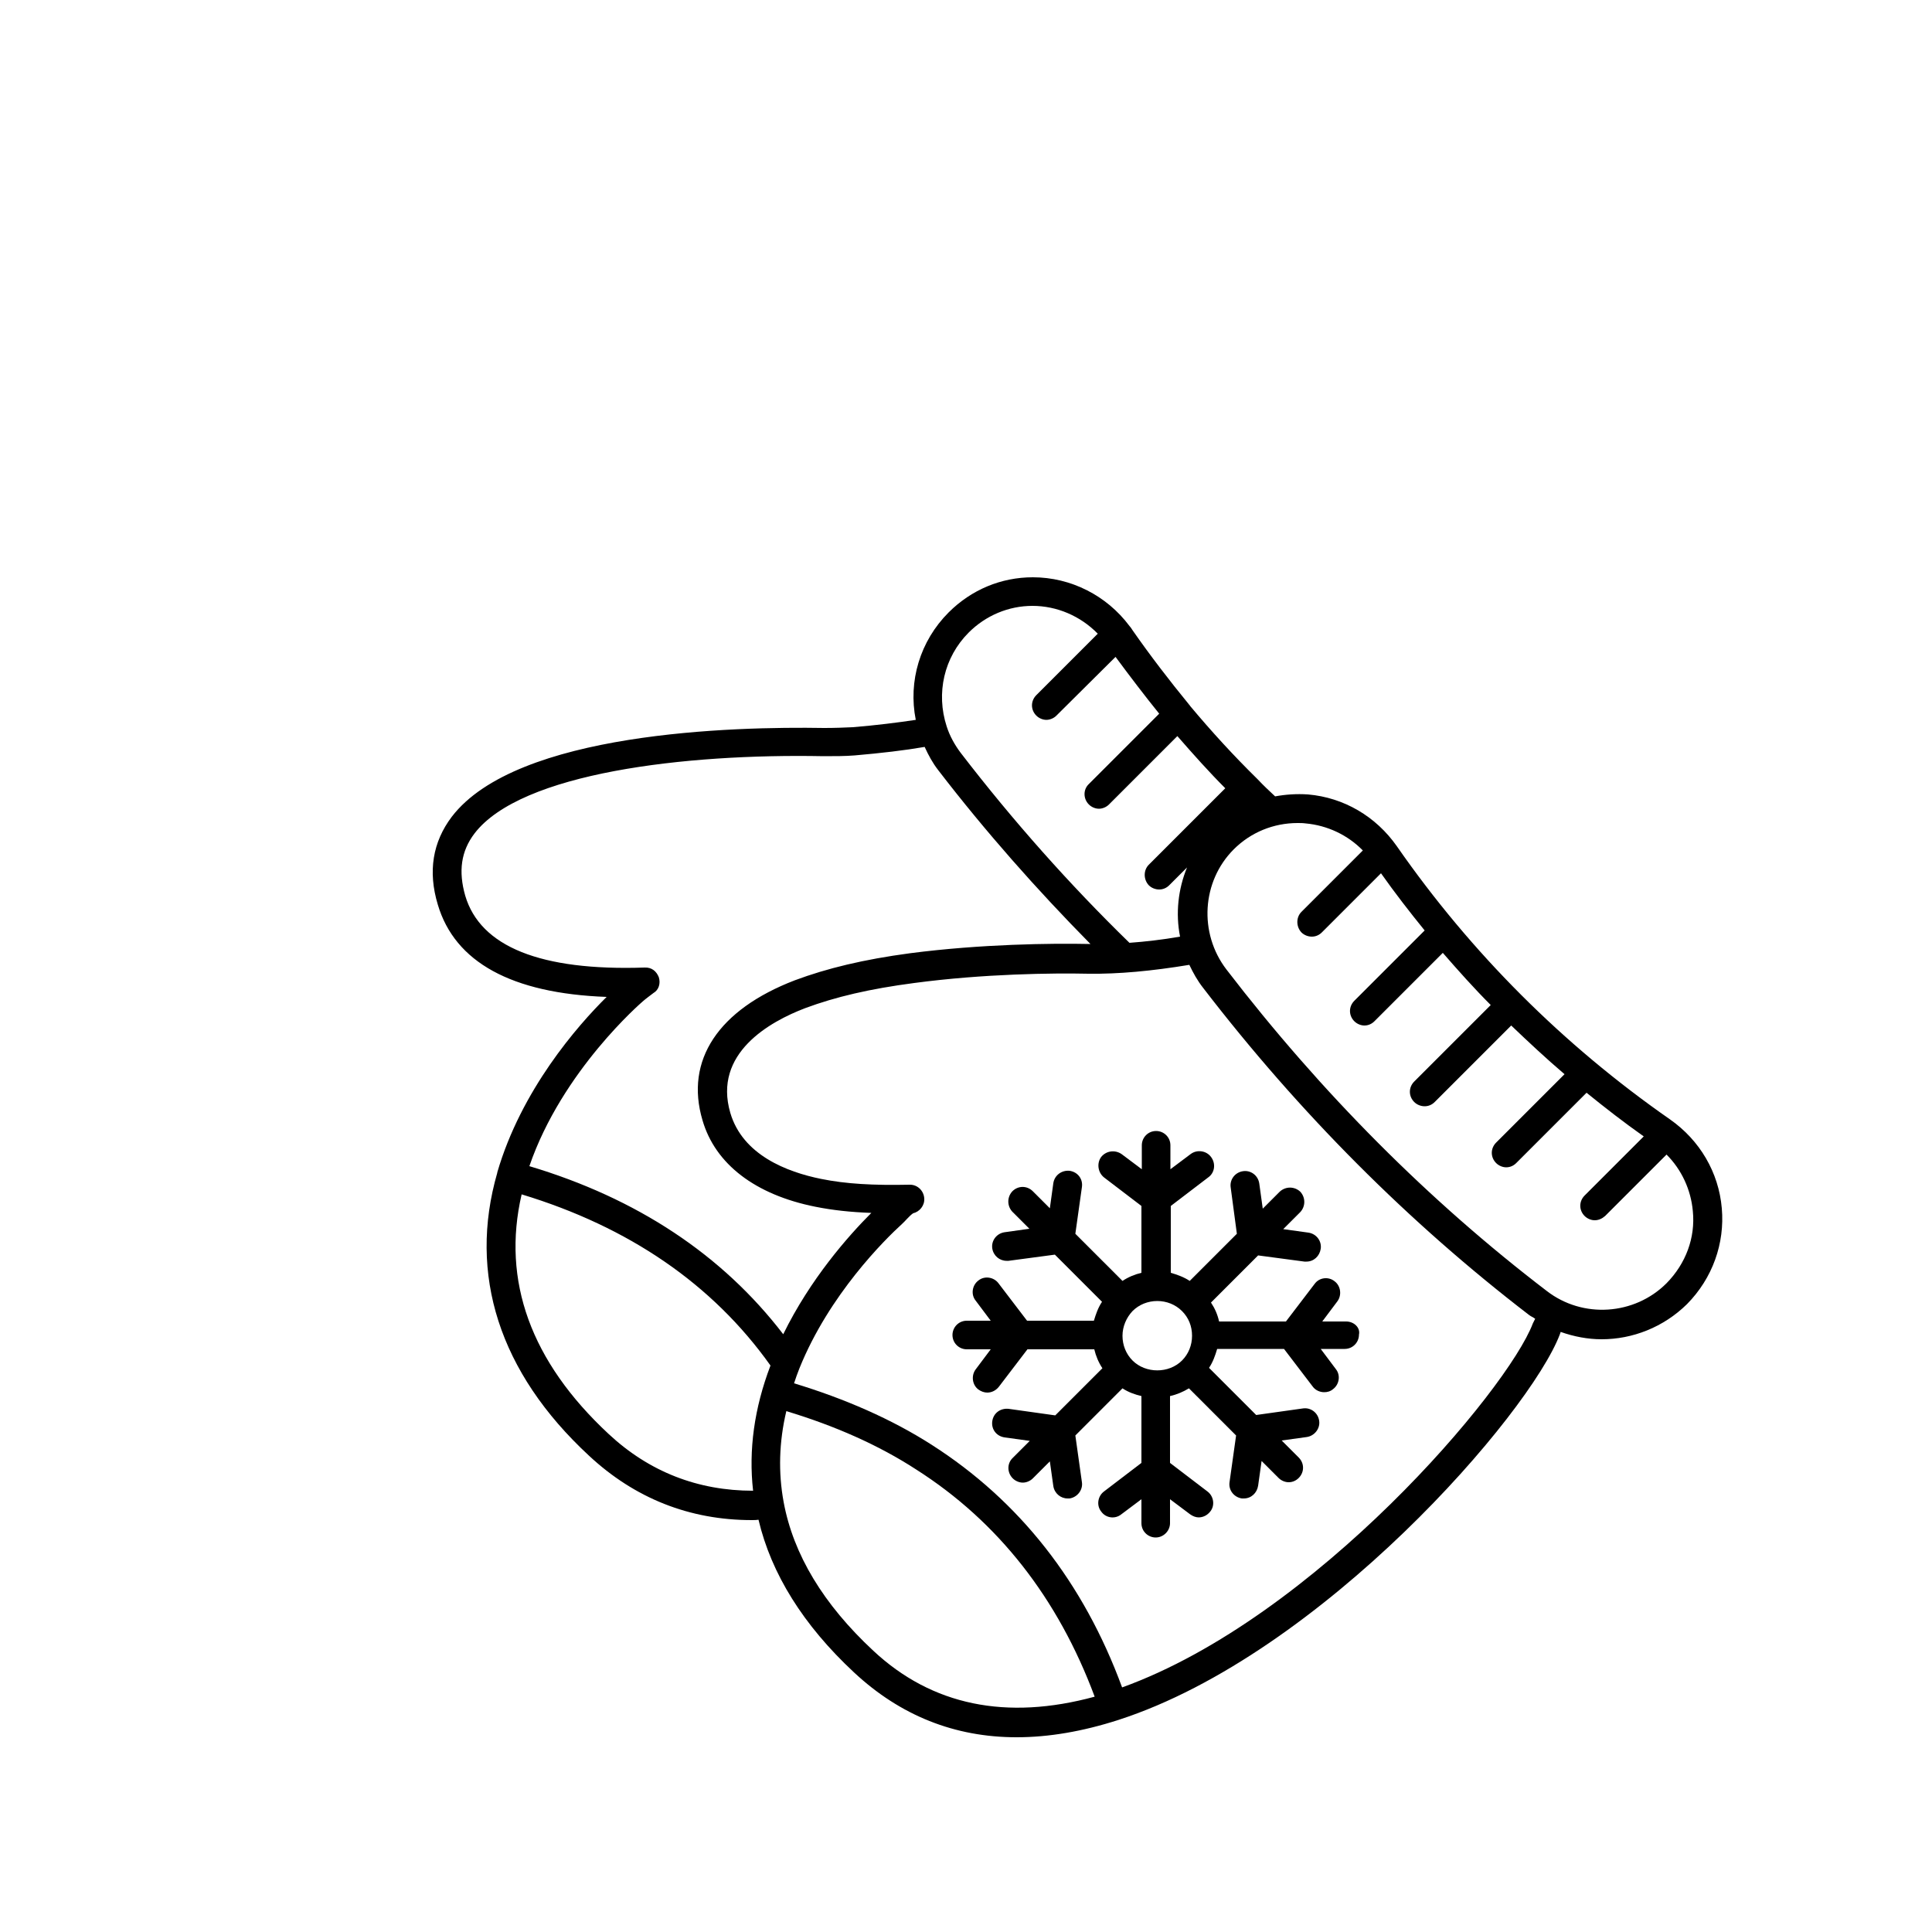 <?xml version="1.0" encoding="utf-8"?>
<!-- Generator: Adobe Illustrator 27.3.1, SVG Export Plug-In . SVG Version: 6.00 Build 0)  -->
<svg version="1.1" id="Layer_1" xmlns="http://www.w3.org/2000/svg" xmlns:xlink="http://www.w3.org/1999/xlink" x="0px" y="0px"
	 viewBox="0 0 50 50" style="enable-background:new 0 0 50 50;" xml:space="preserve">
<style type="text/css">
	.st0{fill:none;}
	.st1{stroke:#000000;stroke-miterlimit:10;}
	.st2{stroke:#000000;stroke-width:0.75;stroke-miterlimit:10;}
	.st3{clip-path:url(#SVGID_00000153664182272440105710000001574089644267620247_);}
	.st4{clip-path:url(#SVGID_00000113321812597426986310000011469807291023495050_);}
	.st5{fill:#FFFFFF;}
	.st6{clip-path:url(#SVGID_00000124162150975343606220000010769242523660043908_);}
	.st7{fill:#231F20;}
	.st8{clip-path:url(#SVGID_00000104695124812539113830000002224936473814210231_);}
	.st9{clip-path:url(#SVGID_00000034792273081979664420000002076677044782808746_);}
	.st10{clip-path:url(#SVGID_00000101080265194072280900000001345454366671323565_);}
	.st11{clip-path:url(#SVGID_00000178906856537043837440000011209973860438703237_);}
	.st12{clip-path:url(#SVGID_00000044138875035446663430000002255136019599320502_);}
	.st13{clip-path:url(#SVGID_00000010271368518496093520000002512646301712361143_);}
	.st14{clip-path:url(#SVGID_00000070109018682100421730000013890370459151548313_);}
	.st15{clip-path:url(#SVGID_00000100359652452999891010000006394704210990424985_);}
	.st16{clip-path:url(#SVGID_00000026874692349751444610000017302248220728139960_);}
	.st17{clip-path:url(#SVGID_00000098193780505418440840000014296182230824365478_);}
	.st18{clip-path:url(#SVGID_00000078733304970013193600000013872466792067331732_);}
	.st19{clip-path:url(#SVGID_00000021819810803184874230000002056298641877206401_);}
	.st20{clip-path:url(#SVGID_00000182509189212253788460000005533659988412737929_);}
	.st21{clip-path:url(#SVGID_00000029011146306550244080000013415539700665878956_);}
	.st22{clip-path:url(#SVGID_00000093861509071629220430000003927479007715872689_);}
	.st23{clip-path:url(#SVGID_00000027598999525630672120000007706467481885758354_);}
	.st24{clip-path:url(#SVGID_00000089538357852818264710000007995695671566658438_);}
	.st25{clip-path:url(#SVGID_00000018201262673545671710000001583053387265061267_);}
	.st26{clip-path:url(#SVGID_00000137818903901575113050000017190438514032886169_);}
	.st27{clip-path:url(#SVGID_00000163751498471317618900000012690567710825847475_);}
	.st28{clip-path:url(#SVGID_00000013877301812298720830000015350936347618415798_);}
	.st29{clip-path:url(#SVGID_00000181781497537059908570000014885221516218249389_);}
	.st30{clip-path:url(#SVGID_00000162329558039778482010000009019785124750164396_);}
	.st31{fill-rule:evenodd;clip-rule:evenodd;}
	.st32{clip-path:url(#SVGID_00000034783762616753461570000001213765167527931578_);}
	.st33{clip-path:url(#SVGID_00000107565326664273533240000005606391566952862888_);}
	.st34{stroke:#000000;stroke-width:0.5;stroke-miterlimit:10;}
	.st35{clip-path:url(#SVGID_00000183248183984153365370000013626072092912280462_);}
	.st36{clip-path:url(#SVGID_00000098937917952641724020000017892321246129578624_);}
	.st37{clip-path:url(#SVGID_00000034086034763789303720000014130666002458932923_);}
	.st38{fill:#1A1A1A;}
	.st39{clip-path:url(#SVGID_00000093890668206988535880000016360530170801113480_);}
	.st40{clip-path:url(#SVGID_00000101061306158463000880000015392683342899700900_);}
	.st41{clip-path:url(#SVGID_00000153679300762988394800000002434420942191889309_);}
	.st42{clip-path:url(#SVGID_00000114756735540507568010000003973287405829984692_);}
	.st43{clip-path:url(#SVGID_00000095306187887675834580000012704593033609480849_);}
	.st44{clip-path:url(#SVGID_00000025432698708692110060000001169709041806554277_);}
	.st45{clip-path:url(#SVGID_00000052810924582690492230000007737859059483608236_);}
	.st46{clip-path:url(#SVGID_00000096046248681006776220000008558586398783869364_);}
	.st47{clip-path:url(#SVGID_00000121965778967998764420000001713199530619803276_);}
	.st48{fill:#F1F1F1;}
	.st49{fill:#E8E8E8;}
	.st50{fill:#FEFEFE;}
	.st51{fill:#CCCCCC;}
	.st52{fill:#B3B3B3;}
	.st53{fill:#E6E6E6;}
	.st54{fill:#EBEBEB;}
	.st55{fill:#EEEEEE;}
	.st56{fill:#F8F8F8;}
	.st57{fill:#FBFBFB;}
	.st58{fill:#383838;}
	.st59{fill:#232323;}
	.st60{fill:#F6F6F6;}
	.st61{fill:#535353;}
	.st62{fill:#0A0A0A;}
	.st63{fill:#F5F5F5;}
	.st64{fill:#818181;}
	.st65{fill:#4A4A4A;}
	.st66{fill:#999999;}
	.st67{fill:url(#SVGID_00000061467020384358732810000016676271168649490597_);}
	.st68{fill:url(#SVGID_00000133504059611019448180000014753905308451390387_);}
	.st69{fill:#0E0E0D;}
	.st70{fill:#333333;}
	.st71{fill:#808080;}
	.st72{fill:url(#SVGID_00000034803438527975713320000003687739231093933244_);}
	.st73{fill:#666666;}
	.st74{fill:url(#SVGID_00000025432159399410016870000004243523333833390238_);}
	.st75{fill:url(#SVGID_00000083057960535248066070000012240881877252022679_);}
	.st76{fill:url(#SVGID_00000031912492101027586860000013079123859707120040_);}
	.st77{fill:url(#SVGID_00000077290605207258346050000012068288320612921479_);}
	.st78{fill:url(#SVGID_00000162329215081301892390000011901278700255994778_);}
	.st79{clip-path:url(#SVGID_00000045616000031011938250000017395503163896486332_);}
	.st80{clip-path:url(#SVGID_00000012434857391211566390000002609286559423868043_);}
	.st81{clip-path:url(#SVGID_00000061442588416978483120000002952162582063085442_);}
	.st82{clip-path:url(#SVGID_00000183213121099908624740000006451338875108675766_);}
	.st83{clip-path:url(#SVGID_00000017513556353419602420000016001526128218063489_);}
	.st84{fill:#241F20;stroke:#000000;stroke-width:0.5;stroke-miterlimit:10;}
	.st85{clip-path:url(#SVGID_00000027598853133339057790000009442090162077770420_);}
	.st86{clip-path:url(#SVGID_00000181085849480947956000000006327812168888621704_);}
	.st87{clip-path:url(#SVGID_00000013157871930049243380000011929066586573297039_);}
	.st88{clip-path:url(#SVGID_00000057126824573140471050000006081564069549246606_);}
	.st89{clip-path:url(#SVGID_00000013150664229041218510000009523505086658067080_);}
	.st90{clip-path:url(#SVGID_00000000912288485281585720000003672429419128809136_);}
	.st91{clip-path:url(#SVGID_00000178893717197916131560000000866965779366112693_);}
	.st92{clip-path:url(#SVGID_00000165211231868386131850000003712826633273687209_);}
	.st93{clip-path:url(#SVGID_00000139976387778551526440000014810091010522969226_);}
	.st94{clip-path:url(#SVGID_00000033358860373443987630000011546078018712827298_);}
	.st95{clip-path:url(#SVGID_00000115483593171806094220000007232566325344714678_);}
	.st96{clip-path:url(#SVGID_00000149340167520528111280000014777115654854542748_);}
	.st97{clip-path:url(#SVGID_00000101095881111090515830000014617406455386061486_);}
	.st98{clip-path:url(#SVGID_00000051380557723097050030000017097454526801803426_);}
	.st99{clip-path:url(#SVGID_00000007388196285839813870000008581060506733939896_);}
	.st100{clip-path:url(#SVGID_00000034793253129336016380000011964605883107200937_);}
	.st101{clip-path:url(#SVGID_00000176033278029558375780000012296580407539717025_);}
	.st102{clip-path:url(#SVGID_00000097482187341946345400000005857660702612862377_);}
	.st103{clip-path:url(#SVGID_00000151542339750368938230000003181630774196540607_);}
	.st104{clip-path:url(#SVGID_00000154403161200874520460000004980664544825146757_);}
	.st105{clip-path:url(#SVGID_00000145764400199146490560000011964609029804487328_);}
	.st106{clip-path:url(#SVGID_00000000218067004117426770000010095601198145979559_);}
	.st107{clip-path:url(#SVGID_00000066473509749411157720000015798760694333503146_);}
	.st108{clip-path:url(#SVGID_00000137833375225724813840000018420296549619582095_);}
	.st109{clip-path:url(#SVGID_00000173129789802100310680000015993886621364437135_);}
	.st110{clip-path:url(#SVGID_00000098200097663534644760000000949404414766483119_);}
	.st111{clip-path:url(#SVGID_00000013902430938106353650000018181404008101646994_);}
	.st112{clip-path:url(#SVGID_00000065050622389929941390000003934092115809857949_);}
	.st113{clip-path:url(#SVGID_00000039113063714435335650000017113876009220182190_);}
	.st114{clip-path:url(#SVGID_00000095297639065276820650000014022801091835263882_);}
	.st115{fill:#FFFFFF;stroke:#000000;stroke-miterlimit:10;}
	.st116{clip-path:url(#SVGID_00000031202568817669972190000014370815224453203131_);}
	.st117{clip-path:url(#SVGID_00000165913520419894434190000011790797303033754242_);}
	.st118{fill:none;stroke:#010101;stroke-miterlimit:10;}
	.st119{fill:#010101;stroke:#000000;stroke-miterlimit:10;}
	.st120{clip-path:url(#SVGID_00000042713815562282193940000012770246780047369860_);}
	.st121{fill:#010101;stroke:#010101;stroke-miterlimit:10;}
	.st122{clip-path:url(#SVGID_00000155115590212994056210000009361732041489339316_);}
	.st123{clip-path:url(#SVGID_00000036237429940981024400000013964265660132491199_);}
	.st124{clip-path:url(#SVGID_00000148650202914911646740000009107390825062520251_);}
	.st125{clip-path:url(#SVGID_00000029006389704365642030000001175218980395892399_);}
	.st126{clip-path:url(#SVGID_00000057835142476315049760000014526432876334493858_);}
	.st127{fill:none;stroke:#000000;stroke-width:3;stroke-miterlimit:10;}
	.st128{clip-path:url(#SVGID_00000008830652941082636190000001666172991597978256_);}
	.st129{clip-path:url(#SVGID_00000119079433420677046450000009725654637049042598_);}
	.st130{clip-path:url(#SVGID_00000182507334711072852590000017045492821041123484_);}
	.st131{clip-path:url(#SVGID_00000078729496579336954890000014119094639098174138_);}
	.st132{fill:#040606;}
	.st133{clip-path:url(#SVGID_00000158010660232793085740000013738757356839881657_);}
	.st134{clip-path:url(#SVGID_00000008855679040735578690000005969857027796718519_);}
	.st135{clip-path:url(#SVGID_00000177464748420604100740000009077304415577411713_);}
	.st136{clip-path:url(#SVGID_00000085238702955429349220000006612761420680175541_);}
	.st137{clip-path:url(#SVGID_00000007415013672291663760000005621246367139600566_);}
	.st138{clip-path:url(#SVGID_00000067219961855168720620000003865914034677905073_);}
	.st139{clip-path:url(#SVGID_00000054967160926818325720000004089182510730089608_);}
	.st140{fill:#FFFFFF;stroke:#000000;stroke-width:1.5;stroke-miterlimit:10;}
	.st141{clip-path:url(#SVGID_00000068639814146120660920000003778793657711806090_);}
	.st142{fill:#BDBCBC;}
	.st143{clip-path:url(#SVGID_00000114059967394949485110000017132884040086185657_);}
	.st144{fill:#2E2A2B;}
	.st145{clip-path:url(#SVGID_00000093872508322072183110000001251129092139313039_);}
	.st146{clip-path:url(#SVGID_00000101076443418841315700000016530447463510459833_);}
	.st147{clip-path:url(#SVGID_00000050642213764403437580000000174946588336191362_);}
	.st148{clip-path:url(#SVGID_00000132778354424317625980000000341963107176323221_);}
	.st149{clip-path:url(#SVGID_00000129175013630403066090000015060870804426442658_);}
	.st150{fill:#272324;}
	.st151{clip-path:url(#SVGID_00000173866690092071342430000002881717932541304199_);}
	.st152{clip-path:url(#SVGID_00000000195335549942739530000016518602847389720211_);}
	.st153{clip-path:url(#SVGID_00000122712825850473541230000002118358065339618704_);}
	.st154{clip-path:url(#SVGID_00000057109041273910239020000015658649396853512070_);}
	.st155{clip-path:url(#SVGID_00000121276241007737826870000004038832383663953027_);}
	.st156{clip-path:url(#SVGID_00000072238701865603594550000014292116452283676338_);}
	.st157{fill:none;stroke:#000000;stroke-width:0.874;stroke-linecap:round;stroke-linejoin:round;stroke-miterlimit:10;}
	.st158{clip-path:url(#SVGID_00000000220036408698140480000009862995075168124337_);}
	.st159{clip-path:url(#SVGID_00000075872498516968880540000017400394144938620339_);}
	.st160{clip-path:url(#SVGID_00000132773051515317181530000006564898070807043975_);}
	.st161{clip-path:url(#SVGID_00000163780346017357590100000012057117075662096823_);}
	.st162{clip-path:url(#SVGID_00000137826664598380622830000001429816794793906587_);}
	.st163{clip-path:url(#SVGID_00000002386353673737777150000001260803171287243442_);}
	.st164{clip-path:url(#SVGID_00000144329535318426476490000017330345571165323933_);}
	.st165{clip-path:url(#SVGID_00000070832286892382606630000006180572426276393888_);}
	.st166{clip-path:url(#SVGID_00000049193184708681668370000015384096382075721345_);}
	.st167{clip-path:url(#SVGID_00000023252079381763650690000001236763079194717876_);}
	.st168{clip-path:url(#SVGID_00000062903121107092379000000005695628978312928180_);}
	.st169{clip-path:url(#SVGID_00000003075181934241250980000013410557807368561816_);}
	.st170{clip-path:url(#SVGID_00000083065160475158695780000013996343209798955909_);}
	.st171{clip-path:url(#SVGID_00000098185880357105870870000011100817876217355419_);}
	.st172{clip-path:url(#SVGID_00000155858672868821798620000012927839175435925896_);}
	.st173{clip-path:url(#SVGID_00000157282437321261857840000007269015634800814979_);}
	.st174{clip-path:url(#SVGID_00000160907148209674582140000015699202827188196508_);}
	.st175{clip-path:url(#SVGID_00000111872664945758395500000015514083378882586302_);}
	.st176{clip-path:url(#SVGID_00000107583833588972431530000009083722290522793888_);}
	.st177{clip-path:url(#SVGID_00000068668631388627650160000009858964530337846408_);}
	.st178{clip-path:url(#SVGID_00000060019914831795588470000018025943412207874735_);}
	.st179{clip-path:url(#SVGID_00000014627258874585428000000014721480645604556477_);}
	.st180{clip-path:url(#SVGID_00000147942972870722490900000003754181677612800954_);}
	.st181{clip-path:url(#SVGID_00000125577395039349229370000009428109644785950138_);}
	.st182{clip-path:url(#SVGID_00000001643429781248257150000003474827187206537861_);}
	.st183{clip-path:url(#SVGID_00000137116846851687914140000002751719484333786243_);}
	.st184{clip-path:url(#SVGID_00000033368007836683735730000001032498531886239166_);}
	.st185{clip-path:url(#SVGID_00000021090921512908244700000009110567428775257267_);}
	.st186{clip-path:url(#SVGID_00000063602361446577614460000005943207479991852682_);}
	.st187{clip-path:url(#SVGID_00000171688422233822894080000011023896930176796350_);}
	.st188{clip-path:url(#SVGID_00000025413860358605933120000006298443045910415510_);}
	.st189{clip-path:url(#SVGID_00000170271311782976954920000003795179332186622132_);}
	.st190{clip-path:url(#SVGID_00000062150152506704637040000015464689112308252607_);}
	.st191{clip-path:url(#SVGID_00000006702729715058465440000010225605917135198624_);}
	.st192{clip-path:url(#SVGID_00000018951371842880067530000013271806073869671087_);}
	.st193{clip-path:url(#SVGID_00000065775726298427873730000000783710787798392494_);}
	.st194{clip-path:url(#SVGID_00000181088507664197460250000009725941812416809879_);}
	.st195{clip-path:url(#SVGID_00000166643436648000880710000000838308844455585688_);}
	.st196{fill:#E5E5E5;}
	.st197{fill:#1D1D1B;}
	.st198{fill:none;stroke:#000000;stroke-miterlimit:10;}
	.st199{fill:#FEFEFE;stroke:#000000;stroke-miterlimit:10;}
	.st200{clip-path:url(#SVGID_00000041997201024952488020000016912149851777780894_);}
	.st201{clip-path:url(#SVGID_00000113329940622741130500000018222375553562014632_);}
	.st202{clip-path:url(#SVGID_00000112590037042491660210000002777125308643117953_);}
	.st203{fill:#231F1F;}
	.st204{fill:#020000;}
	.st205{clip-path:url(#SVGID_00000127021741240956616440000009553434684633980828_);}
	.st206{clip-path:url(#SVGID_00000086665083264697904530000008688685894693508269_);}
	.st207{clip-path:url(#SVGID_00000090273424143797416850000004538158131029010312_);}
	.st208{clip-path:url(#SVGID_00000047770383069895356480000002484358000057436043_);}
	.st209{fill:#050000;}
	.st210{clip-path:url(#SVGID_00000140729296964130281830000010010340593263409792_);}
	.st211{clip-path:url(#SVGID_00000067949395476243165460000017810620073302496157_);}
	.st212{clip-path:url(#SVGID_00000161619112026339337910000009978147623955743924_);}
	.st213{clip-path:url(#SVGID_00000000907610201659204350000016330964540906811272_);}
	.st214{clip-path:url(#SVGID_00000039107173827560751090000010646811151799836819_);}
	.st215{clip-path:url(#SVGID_00000011004418367908285480000015321882765932104633_);}
	.st216{fill:#12100F;}
	.st217{clip-path:url(#SVGID_00000039091782708927846600000018319366362389106346_);}
	.st218{clip-path:url(#SVGID_00000049179891429739749370000011101315924953521335_);}
	.st219{fill:none;stroke:#000000;stroke-width:0.5;stroke-miterlimit:10;}
	.st220{clip-path:url(#SVGID_00000093859243982088210070000011292453253947660728_);}
	.st221{clip-path:url(#SVGID_00000119108926070152322860000011490280703837365672_);}
	.st222{clip-path:url(#SVGID_00000095327914856601287550000013369423692815910550_);}
	.st223{clip-path:url(#SVGID_00000142137110933110160550000004665459305118336669_);}
	.st224{fill:none;stroke:#000000;stroke-width:0.25;stroke-miterlimit:10;}
	.st225{clip-path:url(#SVGID_00000080918817504074939140000017345069682545777073_);}
	.st226{clip-path:url(#SVGID_00000031178192483241536610000009966504782067940777_);}
	.st227{clip-path:url(#SVGID_00000005260193543291399840000010698310138539856318_);}
</style>
<g>
	<g>
		<defs>
			<rect id="SVGID_00000051361326843153579650000004410965874637229993_" x="11.09" y="14.93" width="33.65" height="30.03"/>
		</defs>
		<clipPath id="SVGID_00000078758902037058070570000008955403016094127518_">
			<use xlink:href="#SVGID_00000051361326843153579650000004410965874637229993_"  style="overflow:visible;"/>
		</clipPath>
		<g style="clip-path:url(#SVGID_00000078758902037058070570000008955403016094127518_);">
			<path d="M44.56,31.27c-0.08-0.93-0.57-1.76-1.34-2.3c-2.77-1.93-5.15-4.31-7.07-7.07c-0.54-0.77-1.37-1.26-2.3-1.34
				c-0.29-0.02-0.58,0-0.85,0.05c-0.15-0.14-0.31-0.29-0.45-0.44c-0.01-0.01-0.02-0.02-0.03-0.03c-0.58-0.57-1.16-1.2-1.72-1.87
				c-0.01-0.01-0.01-0.02-0.02-0.03c0,0-0.01,0-0.01-0.01c-0.5-0.61-1-1.26-1.46-1.92c-0.03-0.05-0.06-0.09-0.08-0.11
				c-0.59-0.79-1.52-1.26-2.5-1.26c-0.82,0-1.59,0.32-2.18,0.91c-0.74,0.74-1.05,1.78-0.85,2.78c-0.47,0.07-1.02,0.14-1.63,0.19
				c-0.22,0.01-0.46,0.02-0.74,0.02c-2.34-0.04-7.96,0.1-9.64,2.3c-0.49,0.65-0.62,1.41-0.36,2.27c0.44,1.49,1.91,2.3,4.37,2.39
				c-0.76,0.75-2.21,2.41-2.83,4.54c0,0,0,0,0,0s0,0,0,0.01c-0.76,2.63,0.05,5.17,2.37,7.32c1.19,1.11,2.61,1.67,4.22,1.67
				c0.05,0,0.11,0,0.17-0.01c0.33,1.4,1.16,2.73,2.47,3.95c1.2,1.12,2.61,1.68,4.21,1.68c0.83,0,1.71-0.15,2.64-0.45c0,0,0,0,0,0
				c0,0,0,0,0,0c0,0,0,0,0,0c5.25-1.7,10.64-7.92,11.42-9.98l0.02-0.06c0.34,0.12,0.7,0.19,1.06,0.19c0.8,0,1.6-0.31,2.21-0.91
				C44.32,33.08,44.64,32.18,44.56,31.27z M25.07,16.37c0.44-0.44,1.03-0.69,1.65-0.69c0.63,0,1.24,0.26,1.69,0.72l-1.59,1.59
				c-0.15,0.15-0.15,0.38,0,0.53c0.07,0.07,0.17,0.11,0.26,0.11s0.19-0.04,0.26-0.11l1.53-1.52C29.24,17.5,29.62,18,30,18.47
				l-1.82,1.82c-0.15,0.14-0.15,0.38,0,0.53c0.07,0.07,0.17,0.11,0.26,0.11s0.19-0.04,0.26-0.11l1.77-1.77
				c0.41,0.47,0.82,0.93,1.24,1.35l-1.98,1.98c-0.14,0.14-0.14,0.38,0,0.53c0.07,0.07,0.17,0.11,0.27,0.11
				c0.1,0,0.19-0.04,0.26-0.11l0.46-0.46c-0.23,0.56-0.3,1.19-0.18,1.79c-0.46,0.08-0.9,0.13-1.31,0.16
				c-1.54-1.5-3.01-3.15-4.37-4.92c-0.15-0.2-0.28-0.43-0.36-0.68C24.22,17.94,24.43,17.01,25.07,16.37z M17.05,25.29
				c-0.06-0.15-0.18-0.26-0.37-0.25c-2.69,0.09-4.25-0.54-4.64-1.86c-0.18-0.63-0.11-1.15,0.24-1.61c1.2-1.57,5.45-2.07,9.03-2
				c0.3,0,0.56,0,0.81-0.02c0.69-0.06,1.29-0.13,1.81-0.22c0.1,0.22,0.21,0.42,0.35,0.6c1.23,1.6,2.56,3.1,3.94,4.5
				c-0.01,0-0.03,0-0.05,0c-0.93-0.02-2.78,0-4.62,0.24c-1.2,0.16-2.15,0.39-2.98,0.7c-1.98,0.76-2.85,2.07-2.39,3.62
				c0.33,1.14,1.37,1.93,2.92,2.24c0.45,0.09,0.91,0.14,1.45,0.16c-0.6,0.6-1.58,1.71-2.28,3.14c-1.58-2.06-3.79-3.52-6.57-4.35
				c0.85-2.48,2.92-4.25,2.93-4.26c0.09-0.08,0.19-0.15,0.28-0.22C17.05,25.62,17.1,25.45,17.05,25.29z M15.75,37.11
				c-2.01-1.87-2.77-3.96-2.25-6.2c2.77,0.84,4.94,2.32,6.44,4.43c-0.42,1.1-0.57,2.19-0.45,3.24
				C18.06,38.58,16.8,38.09,15.75,37.11z M22.6,42.72c-1.29-1.2-2.07-2.49-2.32-3.85c-0.14-0.76-0.12-1.55,0.07-2.35
				c1.26,0.38,2.39,0.88,3.36,1.51c2.12,1.35,3.67,3.33,4.62,5.88C26.05,44.53,24.12,44.14,22.6,42.72z M39.67,34.25
				c-0.65,1.72-5.64,7.62-10.63,9.42c-1-2.72-2.66-4.83-4.93-6.28c-1.03-0.66-2.24-1.19-3.56-1.59c0.04-0.13,0.09-0.26,0.14-0.39
				c0.77-1.91,2.22-3.34,2.65-3.73c0.08-0.07,0.19-0.21,0.29-0.28c0.17-0.04,0.3-0.2,0.29-0.38c-0.01-0.2-0.17-0.36-0.37-0.36
				c0,0-0.01,0-0.01,0c-0.94,0.02-1.65-0.02-2.29-0.15c-0.89-0.18-2.03-0.62-2.35-1.71c-0.45-1.54,1.02-2.36,1.94-2.71
				c0.78-0.29,1.67-0.5,2.82-0.65c1.8-0.24,3.59-0.26,4.51-0.24c0.78,0.01,1.64-0.07,2.61-0.23c0.1,0.21,0.21,0.41,0.36,0.6
				c2.49,3.24,5.33,6.08,8.43,8.46c0.05,0.04,0.11,0.06,0.16,0.1L39.67,34.25z M43.13,33.21c-0.83,0.83-2.17,0.92-3.1,0.2
				c-3.05-2.33-5.84-5.13-8.29-8.32c-0.72-0.94-0.64-2.28,0.19-3.11c0.44-0.44,1.03-0.68,1.65-0.68c0.07,0,0.14,0,0.21,0.01
				c0.56,0.05,1.09,0.3,1.48,0.7l-1.59,1.59c-0.14,0.14-0.14,0.38,0,0.53c0.07,0.07,0.17,0.11,0.27,0.11c0.1,0,0.19-0.04,0.26-0.11
				l1.53-1.53c0.36,0.51,0.74,1,1.13,1.48l-1.82,1.82c-0.15,0.15-0.15,0.38,0,0.53c0.07,0.07,0.17,0.11,0.26,0.11
				c0.1,0,0.19-0.04,0.26-0.11l1.77-1.77c0.4,0.46,0.81,0.92,1.24,1.35l-1.98,1.98c-0.15,0.15-0.15,0.38,0,0.53
				c0.07,0.07,0.17,0.11,0.27,0.11c0.1,0,0.19-0.04,0.26-0.11l1.98-1.98c0.45,0.43,0.91,0.86,1.38,1.26l-1.77,1.77
				c-0.15,0.15-0.15,0.38,0,0.53c0.07,0.07,0.17,0.11,0.26,0.11c0.1,0,0.19-0.04,0.26-0.11l1.82-1.82c0.48,0.39,0.97,0.77,1.48,1.13
				l-1.53,1.53c-0.15,0.15-0.15,0.38,0,0.53c0.07,0.07,0.17,0.11,0.26,0.11c0.1,0,0.19-0.04,0.27-0.11l1.59-1.59
				c0.39,0.39,0.63,0.91,0.68,1.46C43.88,32.03,43.63,32.7,43.13,33.21z"/>
		</g>
	</g>
	<path d="M34.84,34.2h-0.62l0.39-0.52c0.12-0.16,0.09-0.4-0.07-0.52c-0.16-0.13-0.4-0.1-0.52,0.07l-0.74,0.97h-1.73
		c-0.04-0.18-0.11-0.34-0.21-0.49l1.22-1.22l1.2,0.16c0.02,0,0.03,0,0.05,0c0.19,0,0.34-0.14,0.37-0.33
		c0.03-0.2-0.11-0.39-0.32-0.42l-0.65-0.09l0.44-0.44c0.14-0.15,0.14-0.38,0-0.53c-0.15-0.14-0.38-0.14-0.53,0l-0.44,0.44
		l-0.09-0.65c-0.03-0.21-0.22-0.35-0.42-0.32c-0.21,0.03-0.35,0.22-0.32,0.42l0.16,1.2l-1.22,1.22c-0.15-0.1-0.32-0.16-0.49-0.21
		v-1.73l0.97-0.74c0.17-0.12,0.2-0.36,0.07-0.53c-0.12-0.16-0.36-0.2-0.53-0.07l-0.52,0.39v-0.62c0-0.21-0.17-0.37-0.37-0.37
		c-0.21,0-0.37,0.17-0.37,0.37v0.62l-0.52-0.39c-0.17-0.12-0.4-0.09-0.53,0.07c-0.12,0.16-0.09,0.4,0.07,0.53l0.97,0.74v1.73
		c-0.17,0.04-0.34,0.11-0.49,0.21l-1.22-1.22l0.17-1.21c0.03-0.21-0.11-0.39-0.32-0.42c-0.21-0.02-0.39,0.12-0.42,0.32l-0.09,0.65
		l-0.44-0.44c-0.15-0.15-0.38-0.15-0.53,0c-0.14,0.15-0.14,0.38,0,0.53l0.44,0.44l-0.64,0.09c-0.21,0.03-0.35,0.22-0.32,0.42
		c0.03,0.19,0.19,0.32,0.37,0.32c0.01,0,0.03,0,0.05,0l1.2-0.16l1.22,1.22c-0.1,0.15-0.16,0.32-0.21,0.49h-1.73l-0.74-0.97
		c-0.12-0.16-0.36-0.2-0.52-0.07c-0.16,0.12-0.2,0.36-0.07,0.52l0.39,0.52h-0.62c-0.21,0-0.37,0.17-0.37,0.37
		c0,0.21,0.17,0.37,0.37,0.37h0.62l-0.39,0.52c-0.12,0.16-0.09,0.4,0.07,0.52c0.07,0.05,0.15,0.08,0.23,0.08
		c0.11,0,0.22-0.05,0.3-0.15l0.74-0.97h1.73c0.04,0.17,0.11,0.34,0.21,0.49l-1.22,1.22l-1.21-0.17c-0.21-0.02-0.39,0.11-0.42,0.32
		c-0.03,0.21,0.11,0.39,0.32,0.42l0.65,0.09l-0.44,0.44c-0.15,0.14-0.15,0.38,0,0.53c0.07,0.07,0.17,0.11,0.26,0.11
		s0.19-0.04,0.26-0.11l0.44-0.44l0.09,0.64c0.03,0.19,0.19,0.32,0.37,0.32c0.02,0,0.03,0,0.05,0c0.2-0.03,0.35-0.22,0.32-0.42
		l-0.17-1.21l1.22-1.22c0.15,0.1,0.32,0.16,0.49,0.2v1.73l-0.97,0.74c-0.16,0.12-0.2,0.36-0.07,0.52c0.12,0.17,0.36,0.2,0.52,0.07
		l0.52-0.39v0.62c0,0.21,0.17,0.37,0.37,0.37s0.37-0.17,0.37-0.37v-0.62l0.52,0.39c0.07,0.05,0.15,0.08,0.22,0.08
		c0.11,0,0.22-0.05,0.3-0.15c0.13-0.16,0.09-0.4-0.07-0.52l-0.97-0.74v-1.73c0.18-0.04,0.34-0.11,0.49-0.2l1.22,1.22l-0.17,1.21
		c-0.03,0.21,0.12,0.39,0.32,0.42c0.02,0,0.03,0,0.05,0c0.19,0,0.34-0.14,0.37-0.33l0.09-0.64l0.44,0.44
		c0.07,0.07,0.17,0.11,0.26,0.11c0.1,0,0.19-0.04,0.26-0.11c0.15-0.15,0.15-0.38,0-0.53l-0.44-0.44l0.65-0.09
		c0.2-0.03,0.35-0.22,0.32-0.42c-0.03-0.21-0.22-0.35-0.42-0.32l-1.21,0.17l-1.22-1.22c0.1-0.15,0.16-0.32,0.21-0.49h1.73l0.74,0.97
		c0.07,0.1,0.19,0.15,0.3,0.15c0.08,0,0.16-0.02,0.23-0.08c0.16-0.12,0.2-0.36,0.07-0.52l-0.39-0.52h0.62
		c0.21,0,0.37-0.17,0.37-0.37C35.21,34.36,35.04,34.2,34.84,34.2z M29.31,35.21c-0.17-0.17-0.26-0.4-0.26-0.64
		c0-0.24,0.1-0.47,0.26-0.64c0.17-0.17,0.4-0.26,0.64-0.26c0.24,0,0.47,0.09,0.64,0.26c0.17,0.17,0.26,0.39,0.26,0.64
		c0,0.24-0.09,0.47-0.26,0.64C30.25,35.55,29.65,35.55,29.31,35.21z"/>
</g>
</svg>
